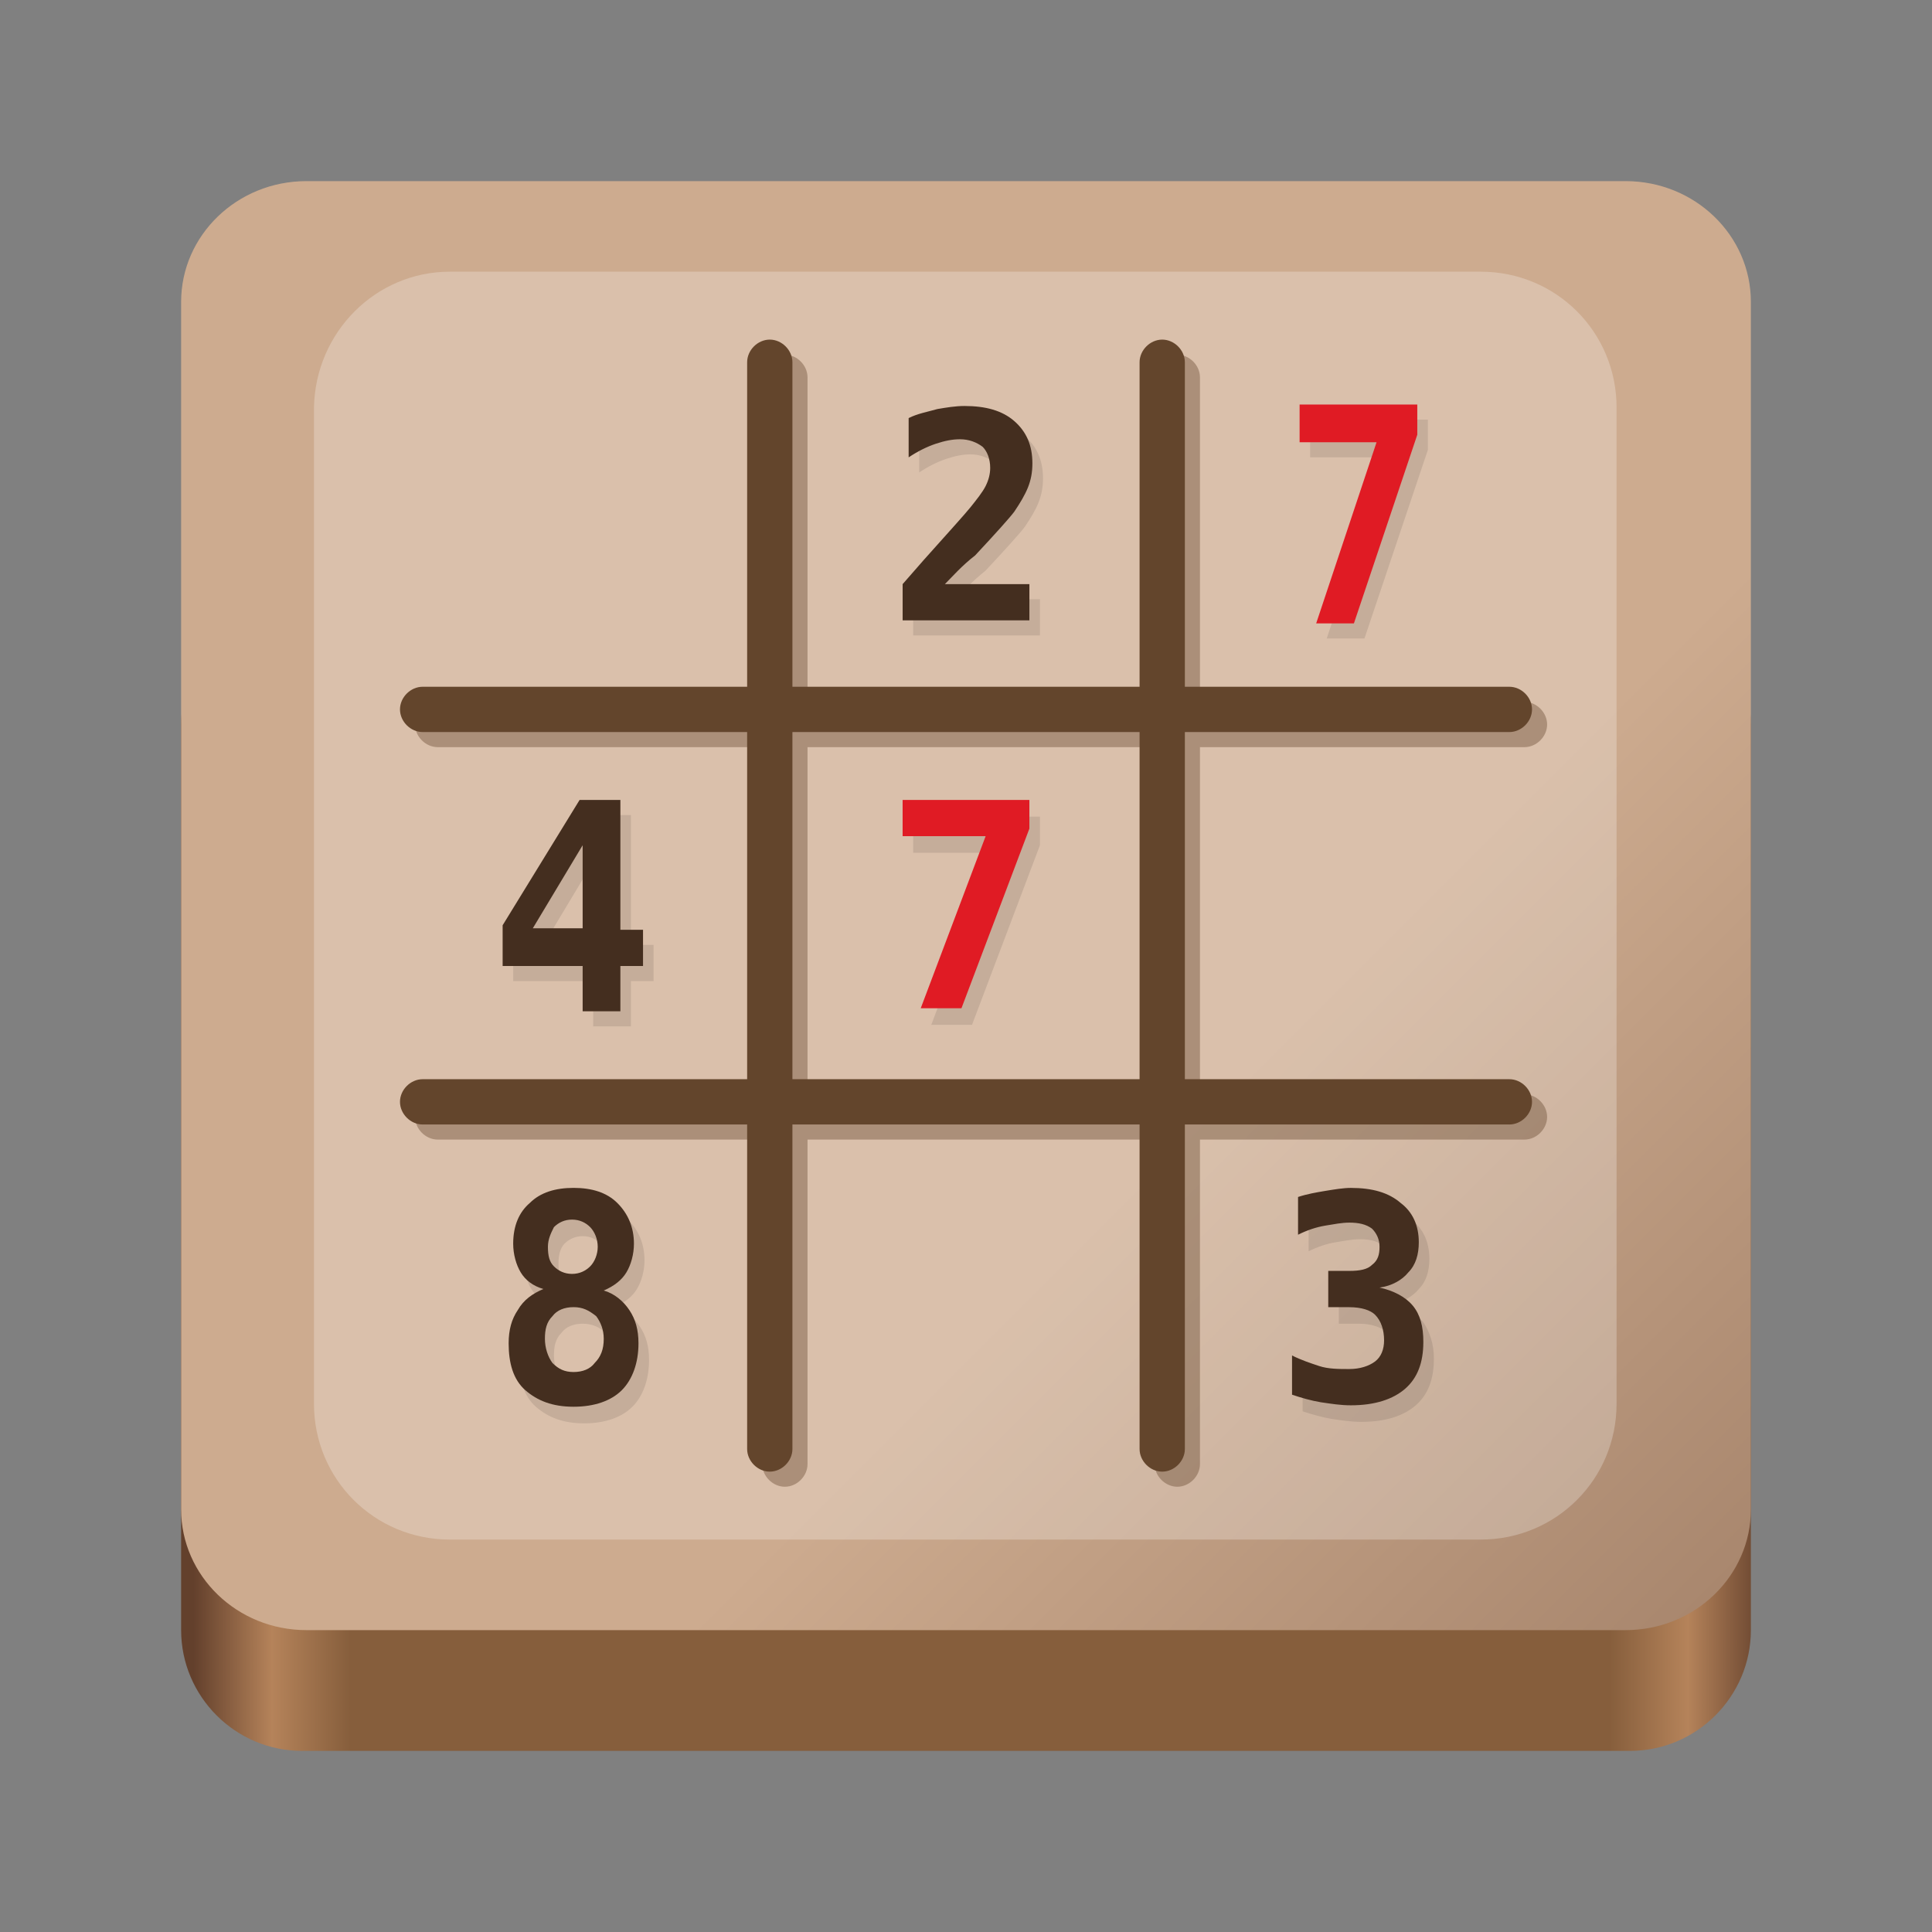 <?xml version="1.0" encoding="UTF-8"?>
<svg height="128px" viewBox="0 0 128 128" width="128px" xmlns="http://www.w3.org/2000/svg" xmlns:xlink="http://www.w3.org/1999/xlink">
    <rect x="0" y="0" width="128" height="128" fill="#808080" stroke="none"/>
    <filter id="a" height="100%" width="100%" x="0%" y="0%">
        <feColorMatrix color-interpolation-filters="sRGB" values="0 0 0 0 1 0 0 0 0 1 0 0 0 0 1 0 0 0 1 0"/>
    </filter>
    <linearGradient id="b" gradientTransform="matrix(0.216 0 0 -0.329 -389.748 -451.134)" gradientUnits="userSpaceOnUse" x1="1863.713" x2="2346.175" y1="-1608.566" y2="-1608.566">
        <stop offset="0" stop-color="#63402c"/>
        <stop offset="0.05" stop-color="#b5835a"/>
        <stop offset="0.1" stop-color="#865e3c"/>
        <stop offset="0.9" stop-color="#865e3c"/>
        <stop offset="0.95" stop-color="#b5835a"/>
        <stop offset="1" stop-color="#63402c"/>
    </linearGradient>
    <linearGradient id="c" gradientUnits="userSpaceOnUse" x1="16.387" x2="111.613" y1="12.387" y2="107.613">
        <stop offset="0.654" stop-color="#cdab8f"/>
        <stop offset="1" stop-color="#a9876e"/>
    </linearGradient>
    <mask id="d">
        <g filter="url(#a)">
            <rect fill-opacity="0.25" height="153.6" width="153.6" x="-12.8" y="-12.8"/>
        </g>
    </mask>
    <clipPath id="e">
        <rect height="152" width="192"/>
    </clipPath>
    <mask id="f">
        <g filter="url(#a)">
            <rect fill-opacity="0.4" height="153.6" width="153.6" x="-12.8" y="-12.8"/>
        </g>
    </mask>
    <clipPath id="g">
        <rect height="152" width="192"/>
    </clipPath>
    <mask id="h">
        <g filter="url(#a)">
            <rect fill-opacity="0.1" height="153.6" width="153.6" x="-12.8" y="-12.8"/>
        </g>
    </mask>
    <clipPath id="i">
        <rect height="152" width="192"/>
    </clipPath>
    <path d="m 20 40 h 88 c 4.398 0 8 3.602 8 8 v 60 c 0 4.398 -3.602 8 -8 8 h -88 c -4.398 0 -8 -3.602 -8 -8 v -60 c 0 -4.398 3.602 -8 8 -8 z m 0 0" fill="url(#b)"/>
    <path d="m 20.301 12 h 87.398 c 4.602 0 8.301 3.602 8.301 8 v 80 c 0 4.398 -3.699 8 -8.301 8 h -87.398 c -4.602 0 -8.301 -3.602 -8.301 -8 v -80 c 0 -4.398 3.699 -8 8.301 -8 z m 0 0" fill="url(#c)"/>
    <g mask="url(#d)">
        <g clip-path="url(#e)" transform="matrix(1 0 0 1 -8 -16)">
            <path d="m 37.801 34 h 68.301 c 5 0 9 4 9 9 v 66 c 0 5 -4 9 -9 9 h -68.301 c -5 0 -9 -4 -9 -9 v -66 c 0.098 -5 4.098 -9 9 -9 z m 0 0" fill="#ffffff"/>
        </g>
    </g>
    <g mask="url(#f)">
        <g clip-path="url(#g)" fill="#63452c" transform="matrix(1 0 0 1 -8 -16)">
            <path d="m 61.5 41 v 72 c 0 0.801 -0.699 1.5 -1.5 1.5 s -1.5 -0.699 -1.5 -1.5 v -72 c 0 -0.801 0.699 -1.5 1.5 -1.5 s 1.5 0.699 1.5 1.5 z m 0 0"/>
            <path d="m 87.5 41 v 72 c 0 0.801 -0.699 1.5 -1.5 1.5 s -1.5 -0.699 -1.5 -1.5 v -72 c 0 -0.801 0.699 -1.5 1.5 -1.5 s 1.5 0.699 1.5 1.5 z m 0 0"/>
            <path d="m 37 88.5 h 72 c 0.801 0 1.5 0.699 1.5 1.5 s -0.699 1.5 -1.5 1.5 h -72 c -0.801 0 -1.5 -0.699 -1.5 -1.5 s 0.699 -1.5 1.5 -1.5 z m 0 0"/>
            <path d="m 37 62.5 h 72 c 0.801 0 1.5 0.699 1.5 1.5 s -0.699 1.5 -1.5 1.5 h -72 c -0.801 0 -1.5 -0.699 -1.5 -1.5 s 0.699 -1.5 1.5 -1.5 z m 0 0"/>
        </g>
    </g>
    <g fill="#63452c">
        <path d="m 52.5 24 v 72 c 0 0.801 -0.699 1.5 -1.5 1.5 s -1.5 -0.699 -1.5 -1.5 v -72 c 0 -0.801 0.699 -1.5 1.5 -1.5 s 1.5 0.699 1.5 1.5 z m 0 0"/>
        <path d="m 78.5 24 v 72 c 0 0.801 -0.699 1.5 -1.5 1.5 s -1.5 -0.699 -1.5 -1.5 v -72 c 0 -0.801 0.699 -1.5 1.5 -1.5 s 1.5 0.699 1.5 1.5 z m 0 0"/>
        <path d="m 28 71.5 h 72 c 0.801 0 1.5 0.699 1.5 1.5 s -0.699 1.5 -1.5 1.5 h -72 c -0.801 0 -1.5 -0.699 -1.5 -1.5 s 0.699 -1.5 1.5 -1.5 z m 0 0"/>
        <path d="m 28 45.5 h 72 c 0.801 0 1.5 0.699 1.5 1.5 s -0.699 1.5 -1.5 1.5 h -72 c -0.801 0 -1.5 -0.699 -1.5 -1.5 s 0.699 -1.5 1.5 -1.5 z m 0 0"/>
    </g>
    <g mask="url(#h)">
        <g clip-path="url(#i)" fill="#020202" transform="matrix(1 0 0 1 -8 -16)">
            <path d="m 68.5 70.102 h 8.398 v 1.898 l -4.5 11.898 h -2.699 l 4.301 -11.398 h -5.5 z m 0 0"/>
            <path d="m 71.301 55.699 h 5.598 v 2.402 h -8.398 v -2.402 l 1.398 -1.598 c 1.703 -1.902 2.703 -3 3.102 -3.5 s 0.801 -1 1 -1.402 c 0.199 -0.398 0.301 -0.801 0.301 -1.199 c 0 -0.602 -0.199 -1.102 -0.5 -1.398 c -0.402 -0.301 -0.902 -0.5 -1.5 -0.5 c -0.5 0 -1 0.098 -1.602 0.297 c -0.598 0.203 -1.199 0.5 -1.801 0.902 v -2.602 c 0.602 -0.301 1.203 -0.398 1.902 -0.598 c 0.598 -0.102 1.199 -0.203 1.801 -0.203 c 1.398 0 2.5 0.301 3.297 1 c 0.801 0.703 1.203 1.602 1.203 2.801 c 0 0.602 -0.102 1.102 -0.301 1.602 s -0.5 1 -0.902 1.598 c -0.297 0.402 -1.199 1.402 -2.598 2.902 c -1 0.801 -1.602 1.5 -2 1.898 z m 0 0"/>
            <path d="m 94.801 43.801 h 7.801 v 2 l -4.203 12.5 h -2.5 l 4 -12 h -5.098 z m 0 0"/>
            <path d="m 47.301 73.102 l -3.301 5.5 h 3.301 z m -0.199 -3.102 h 2.699 v 8.602 h 1.5 v 2.398 h -1.5 v 3 h -2.5 v -3 h -5.301 v -2.699 z m 0 0"/>
            <path d="m 46.602 103.699 c -0.602 0 -1.102 0.199 -1.402 0.602 c -0.398 0.398 -0.5 0.898 -0.5 1.5 c 0 0.598 0.199 1.199 0.5 1.598 c 0.402 0.402 0.801 0.602 1.402 0.602 c 0.598 0 1.098 -0.199 1.398 -0.602 c 0.398 -0.398 0.602 -0.898 0.602 -1.598 c 0 -0.602 -0.203 -1.102 -0.5 -1.5 c -0.402 -0.402 -0.902 -0.602 -1.5 -0.602 z m -1.902 -1.199 c -0.699 -0.199 -1.199 -0.602 -1.5 -1.102 s -0.5 -1.199 -0.5 -1.898 c 0 -1.199 0.402 -2.102 1.102 -2.699 c 0.699 -0.699 1.699 -1 2.898 -1 s 2.199 0.301 2.902 1 c 0.699 0.699 1.098 1.598 1.098 2.699 c 0 0.699 -0.199 1.398 -0.5 1.898 s -0.801 0.902 -1.5 1.203 c 0.699 0.199 1.301 0.699 1.699 1.297 c 0.402 0.602 0.602 1.301 0.602 2.203 c 0 1.297 -0.398 2.398 -1.102 3.098 c -0.699 0.699 -1.797 1.102 -3.199 1.102 c -1.398 0 -2.398 -0.402 -3.199 -1.102 s -1.102 -1.801 -1.102 -3.098 c 0 -0.902 0.203 -1.602 0.602 -2.203 c 0.398 -0.699 0.898 -1.199 1.699 -1.398 z m 0.301 -2.801 c 0 0.602 0.102 1 0.398 1.301 c 0.301 0.301 0.703 0.5 1.203 0.5 s 0.898 -0.199 1.199 -0.5 s 0.5 -0.801 0.5 -1.301 s -0.199 -1 -0.5 -1.301 c -0.301 -0.297 -0.699 -0.5 -1.199 -0.5 s -0.902 0.203 -1.203 0.5 c -0.297 0.301 -0.398 0.801 -0.398 1.301 z m 0 0"/>
            <path d="m 98.102 103.699 h -1.402 v -2.398 h 1.402 c 0.699 0 1.199 -0.102 1.5 -0.402 c 0.398 -0.297 0.5 -0.699 0.5 -1.199 s -0.203 -0.898 -0.5 -1.199 c -0.402 -0.301 -0.902 -0.398 -1.5 -0.398 c -0.5 0 -1 0.098 -1.602 0.199 c -0.602 0.098 -1.199 0.301 -1.801 0.598 v -2.5 c 0.602 -0.199 1.199 -0.297 1.801 -0.398 s 1.199 -0.199 1.699 -0.199 c 1.402 0 2.5 0.301 3.301 1 c 0.801 0.598 1.199 1.5 1.199 2.598 c 0 0.801 -0.199 1.5 -0.699 2 c -0.398 0.5 -1.102 0.902 -1.898 1 c 0.898 0.203 1.699 0.602 2.199 1.203 c 0.398 0.598 0.699 1.398 0.699 2.398 c 0 1.398 -0.398 2.398 -1.199 3.102 c -0.801 0.699 -2 1.098 -3.602 1.098 c -0.699 0 -1.301 -0.098 -2 -0.199 c -0.598 -0.102 -1.301 -0.301 -1.898 -0.5 v -2.602 c 0.598 0.301 1.199 0.5 1.801 0.703 c 0.598 0.199 1.297 0.199 2 0.199 c 0.699 0 1.297 -0.199 1.699 -0.5 c 0.398 -0.301 0.598 -0.801 0.598 -1.402 c 0 -0.699 -0.199 -1.297 -0.598 -1.699 c -0.402 -0.301 -1 -0.5 -1.699 -0.5 z m 0 0"/>
        </g>
    </g>
    <path d="m 59.801 53 h 8.398 v 1.898 l -4.5 11.902 h -2.699 l 4.301 -11.402 h -5.5 z m 0 0" fill="#e01b24"/>
    <path d="m 86.102 26.801 h 7.797 v 2 l -4.199 12.5 h -2.5 l 4 -12 h -5.098 z m 0 0" fill="#e01b24"/>
    <path d="m 62.602 38.699 h 5.598 v 2.402 h -8.398 v -2.402 l 1.398 -1.598 c 1.699 -1.902 2.699 -3 3.102 -3.5 c 0.398 -0.5 0.801 -1 1 -1.402 c 0.199 -0.398 0.301 -0.801 0.301 -1.199 c 0 -0.602 -0.203 -1.102 -0.5 -1.398 c -0.402 -0.301 -0.902 -0.5 -1.5 -0.5 c -0.5 0 -1 0.098 -1.602 0.297 c -0.602 0.203 -1.199 0.5 -1.801 0.902 v -2.602 c 0.602 -0.301 1.199 -0.398 1.902 -0.598 c 0.598 -0.102 1.199 -0.203 1.797 -0.203 c 1.402 0 2.5 0.301 3.301 1 c 0.801 0.703 1.199 1.602 1.199 2.801 c 0 0.602 -0.098 1.102 -0.297 1.602 c -0.203 0.5 -0.5 1 -0.902 1.598 c -0.301 0.402 -1.199 1.402 -2.598 2.902 c -0.902 0.699 -1.5 1.398 -2 1.898 z m 0 0" fill="#442e1f"/>
    <path d="m 38.602 56 l -3.301 5.5 h 3.301 z m -0.203 -3 h 2.703 v 8.602 h 1.5 v 2.398 h -1.5 v 3 h -2.5 v -3 h -5.301 v -2.699 z m 0 0" fill="#442e1f"/>
    <path d="m 38 86.602 c -0.602 0 -1.102 0.199 -1.398 0.598 c -0.402 0.402 -0.5 0.902 -0.5 1.5 c 0 0.602 0.199 1.199 0.5 1.602 c 0.398 0.398 0.797 0.598 1.398 0.598 s 1.102 -0.199 1.398 -0.598 c 0.402 -0.402 0.602 -0.902 0.602 -1.602 c 0 -0.598 -0.199 -1.098 -0.5 -1.5 c -0.5 -0.398 -0.898 -0.598 -1.5 -0.598 z m -2 -1.203 c -0.699 -0.199 -1.199 -0.598 -1.5 -1.098 s -0.5 -1.199 -0.5 -1.902 c 0 -1.199 0.398 -2.098 1.102 -2.699 c 0.699 -0.699 1.699 -1 2.898 -1 s 2.199 0.301 2.898 1 c 0.703 0.699 1.102 1.602 1.102 2.699 c 0 0.703 -0.199 1.402 -0.5 1.902 s -0.801 0.898 -1.5 1.199 c 0.699 0.199 1.301 0.699 1.699 1.301 c 0.402 0.598 0.602 1.301 0.602 2.199 c 0 1.301 -0.402 2.398 -1.102 3.102 c -0.699 0.699 -1.801 1.098 -3.199 1.098 s -2.398 -0.398 -3.199 -1.098 c -0.801 -0.703 -1.102 -1.801 -1.102 -3.102 c 0 -0.898 0.199 -1.602 0.602 -2.199 c 0.398 -0.699 1 -1.102 1.699 -1.402 z m 0.301 -2.797 c 0 0.598 0.098 1 0.398 1.297 c 0.301 0.301 0.699 0.5 1.199 0.5 s 0.902 -0.199 1.203 -0.5 c 0.297 -0.297 0.5 -0.797 0.5 -1.297 s -0.203 -1 -0.5 -1.301 c -0.301 -0.301 -0.703 -0.5 -1.203 -0.5 s -0.898 0.199 -1.199 0.5 c -0.199 0.398 -0.398 0.801 -0.398 1.301 z m 0 0" fill="#442e1f"/>
    <path d="m 89.398 86.602 h -1.398 v -2.402 h 1.398 c 0.703 0 1.203 -0.098 1.5 -0.398 c 0.402 -0.301 0.5 -0.699 0.5 -1.199 s -0.199 -0.902 -0.5 -1.203 c -0.398 -0.297 -0.898 -0.398 -1.5 -0.398 c -0.5 0 -1 0.102 -1.598 0.199 c -0.602 0.102 -1.199 0.301 -1.801 0.602 v -2.5 c 0.602 -0.199 1.199 -0.301 1.801 -0.402 c 0.598 -0.098 1.199 -0.199 1.699 -0.199 c 1.398 0 2.5 0.301 3.301 1 c 0.801 0.602 1.199 1.5 1.199 2.602 c 0 0.801 -0.199 1.5 -0.699 2 c -0.402 0.5 -1.102 0.898 -1.902 1 c 0.902 0.199 1.703 0.598 2.203 1.199 s 0.699 1.398 0.699 2.398 c 0 1.402 -0.402 2.402 -1.199 3.102 c -0.801 0.699 -2 1.102 -3.602 1.102 c -0.699 0 -1.301 -0.102 -2 -0.203 c -0.602 -0.098 -1.301 -0.297 -1.898 -0.5 v -2.598 c 0.598 0.301 1.199 0.5 1.797 0.699 c 0.602 0.199 1.301 0.199 2 0.199 c 0.703 0 1.301 -0.199 1.703 -0.5 c 0.398 -0.301 0.598 -0.801 0.598 -1.398 c 0 -0.699 -0.199 -1.301 -0.598 -1.699 c -0.301 -0.301 -0.902 -0.5 -1.703 -0.5 z m 0 0" fill="#442e1f"/>
</svg>
